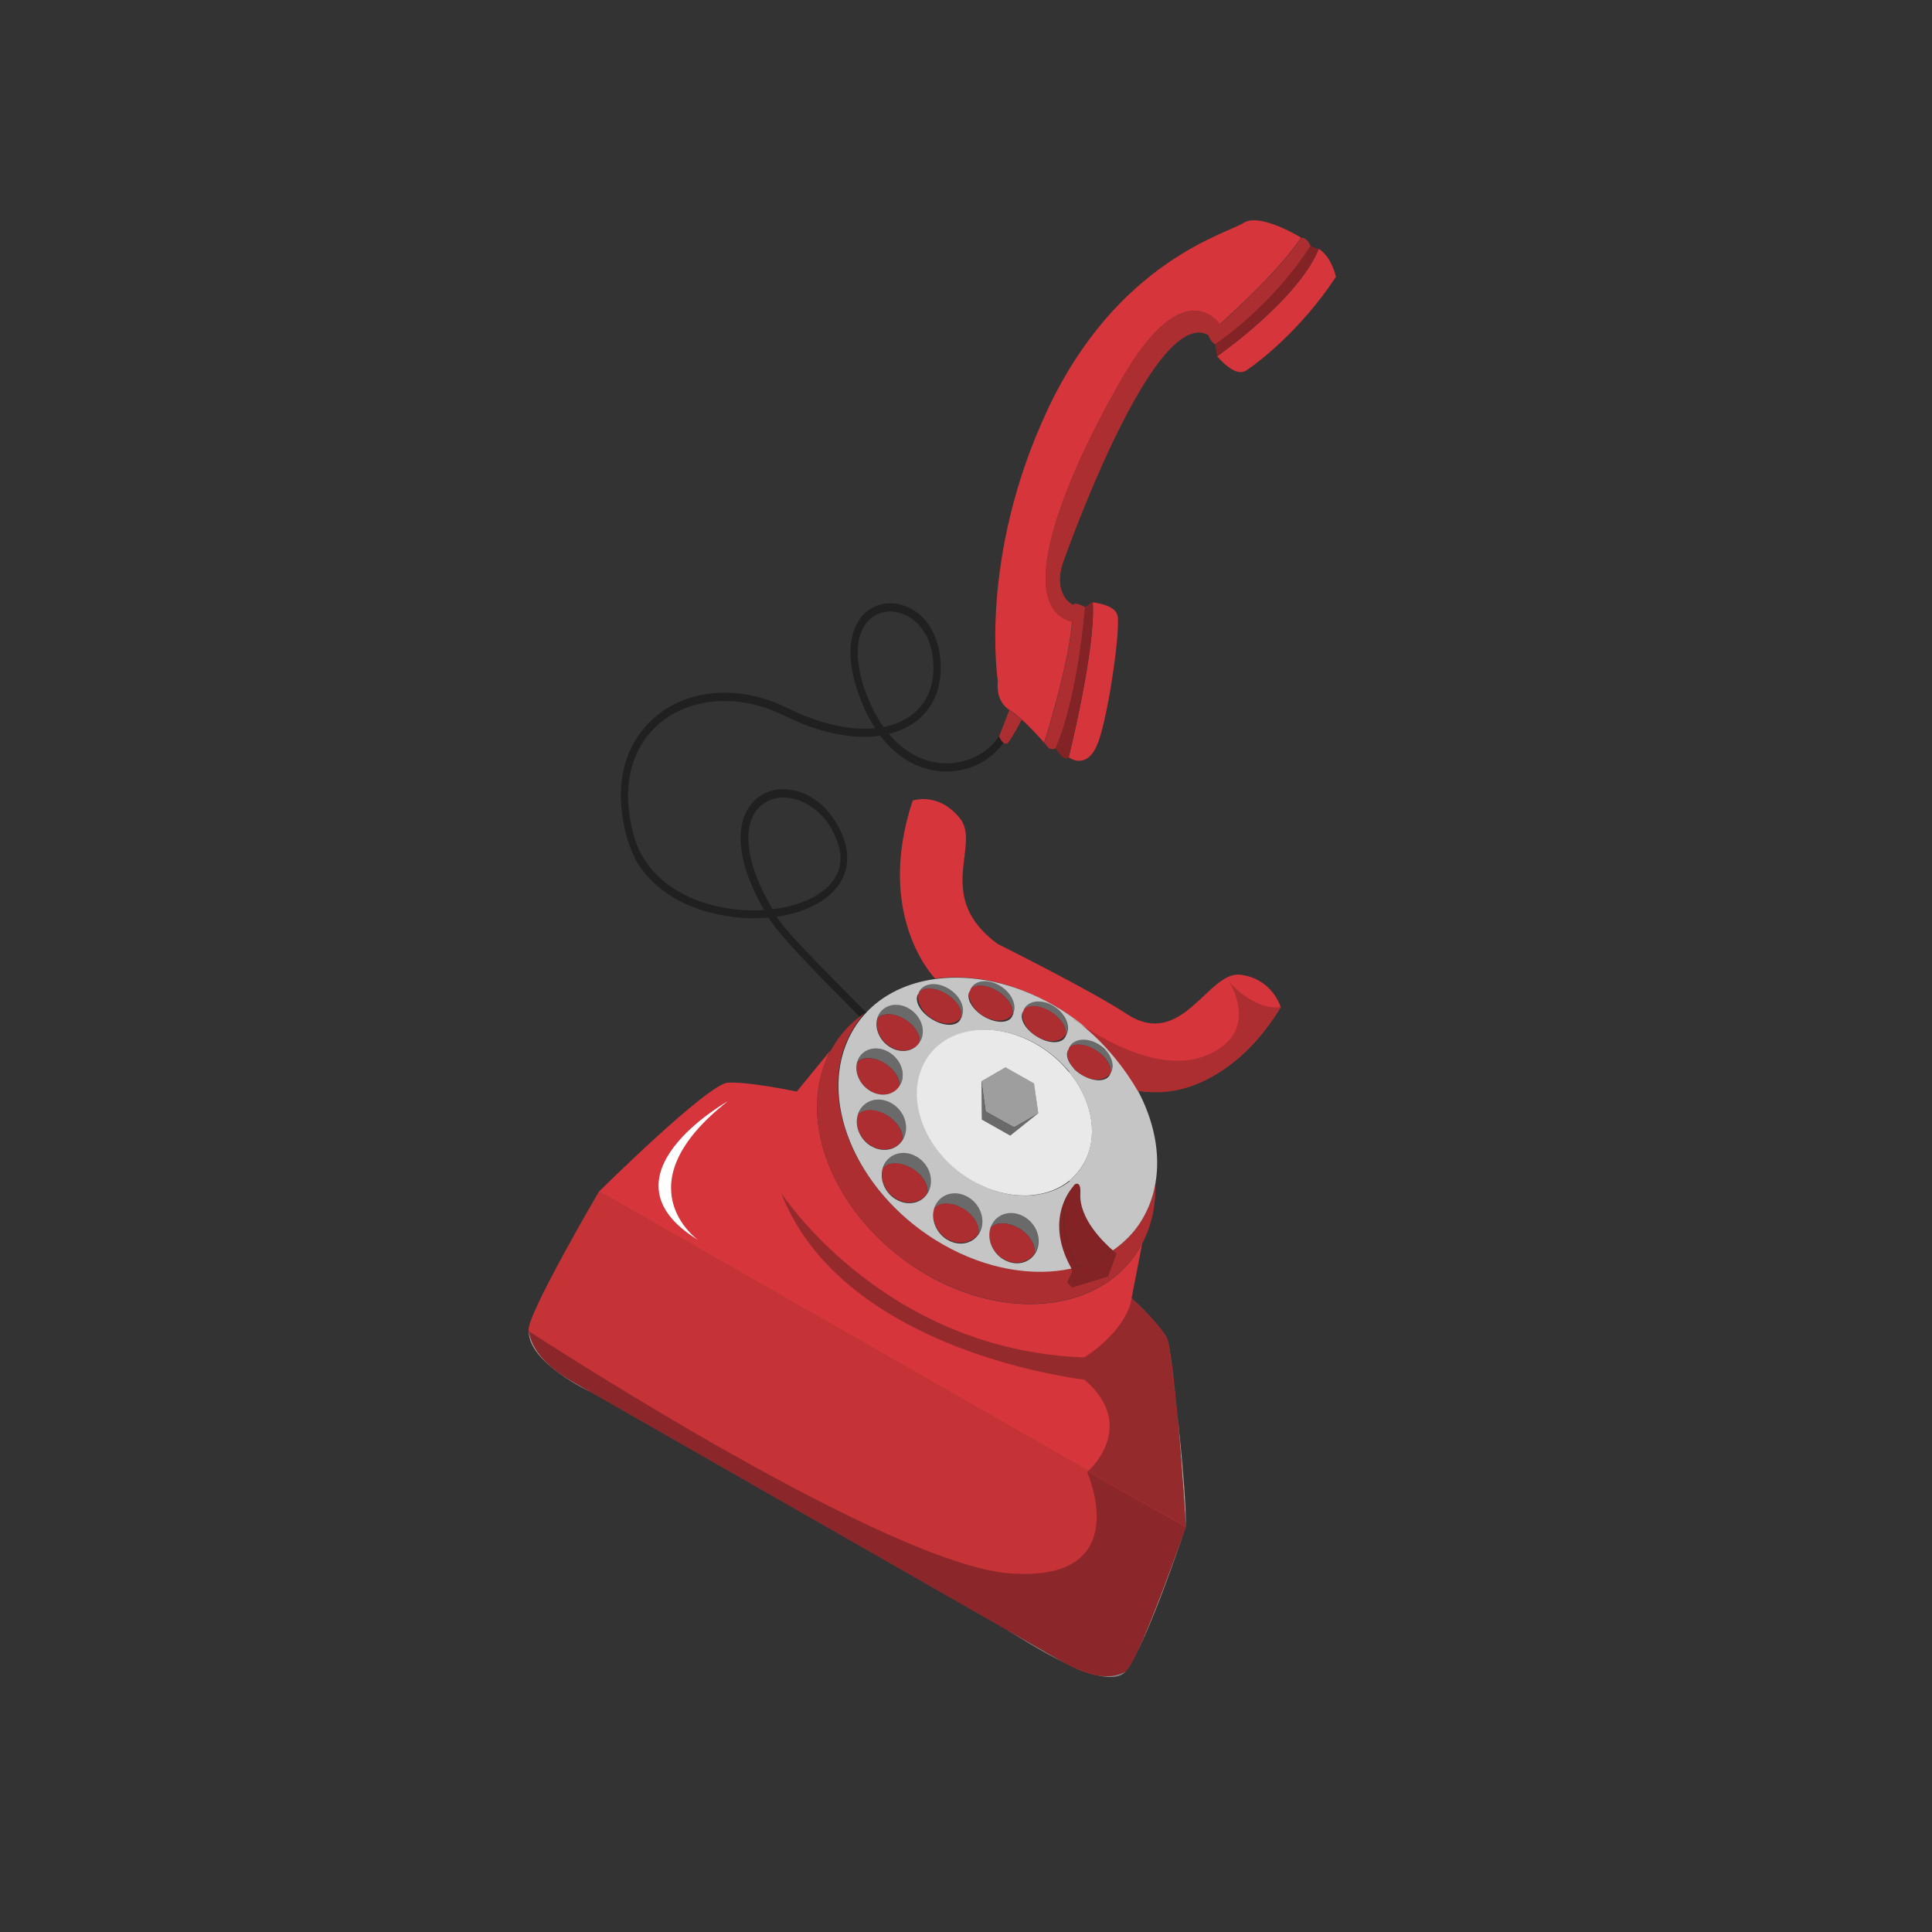 <?xml version="1.0" encoding="UTF-8"?>
<svg xmlns="http://www.w3.org/2000/svg" id="encombrants" viewBox="0 0 100 100">
  <rect x="0" y="0" width="100" height="100" fill="#333333" stroke="none"/>
  <defs>
    <style>
      .cls-1 {
        fill: #6a6a6a;
      }

      .cls-2 {
        fill: #e9e9e9;
      }

      .cls-3 {
        fill: #fff;
      }

      .cls-4 {
        fill: #c5c5c5;
      }

      .cls-5 {
        fill: #d5353b;
      }

      .cls-6 {
        fill: #8b272a;
      }

      .cls-7 {
        fill: #9f9e9f;
      }

      .cls-8 {
        isolation: isolate;
      }

      .cls-9 {
        fill: #ad2e31;
      }

      .cls-10 {
        fill: #e32724;
      }

      .cls-11 {
        fill: #aaa19f;
      }

      .cls-12 {
        fill: #c63337;
      }

      .cls-13 {
        fill: #952a2d;
      }

      .cls-14 {
        fill: #888483;
      }

      .cls-15 {
        fill: #202020;
      }

      .cls-16 {
        fill: #842325;
      }
    </style>
  </defs>
  <g class="cls-8">
    <g class="cls-8">
      <g>
        <g>
          <path class="cls-15" d="m47.91,32.85c-.28-.52-.71-.91-1.23-1.09-.67-.24-1.36-.07-1.79.43-.59.69-.66,1.88-.18,3.36.26.8.61,1.51,1.02,2.08.62-.12,1.16-.36,1.59-.73.79-.67,1.12-1.69.95-2.95-.06-.41-.18-.79-.35-1.11m-4.83,10.15c-.66-1.21-1.74-1.73-2.59-1.71-.78.03-1.38.47-1.63,1.21-.21.62-.37,2.07,1.12,4.57,1.4-.17,2.59-.7,3.15-1.51.43-.6.48-1.32.15-2.12-.06-.16-.13-.31-.21-.44m-10.2,1.44c-.18-.33-.32-.67-.42-1.04-.69-2.46-.27-4.61,1.19-6.04.83-.82,1.94-1.33,3.2-1.46,1.28-.14,2.64.13,3.91.76,1.65.82,3.24,1.17,4.54,1.04-.38-.57-.69-1.25-.94-2-.72-2.21-.14-3.33.26-3.8.53-.62,1.37-.82,2.18-.54.98.34,1.67,1.29,1.84,2.53.2,1.4-.19,2.59-1.09,3.35-.43.36-.95.61-1.54.76.69.82,1.53,1.33,2.46,1.48,1.28.2,2.58-.35,3.24-1.37.06-.09.18-.12.26-.05.09.07.1.2.04.29-.75,1.16-2.16,1.77-3.6,1.55-1.1-.17-2.08-.8-2.85-1.81-1.42.21-3.17-.14-4.97-1.04-2.41-1.2-5.1-.95-6.7.63-1.34,1.32-1.72,3.31-1.08,5.6.52,1.86,2.16,3.2,4.49,3.68.76.15,1.53.2,2.25.15-.23-.39-.42-.78-.59-1.15-.79-1.79-.69-2.95-.47-3.61.31-.9,1.05-1.46,1.97-1.49,1.31-.04,2.55.9,3.15,2.4.38.94.31,1.83-.2,2.56-.61.86-1.79,1.44-3.21,1.64.68,1.07,3.57,3.84,4.95,5.28.08.08.08.21,0,.3-.07.09-.19.09-.27,0-1.35-1.42-4.34-4.29-5.11-5.54-.81.08-1.69.03-2.56-.15-2.03-.41-3.56-1.46-4.37-2.93"></path>
          <path class="cls-9" d="m54.05,38.45s1.25-3.87,1.45-6.26h0c.03-.33.03-.63.02-.88.15-.19.65.12.65.12-.46,5.15-1.53,7.3-1.53,7.3-.33.16-.49-.17-.49-.17,0,0-.03-.04-.09-.11"></path>
          <path class="cls-5" d="m54.05,38.45c-.2-.23-.67-.76-1.16-1.2-.22-.2-.44-.38-.64-.5-.77-.48-.6-1.49-.6-1.49,0,0-1.03-6.39,2.58-14.07,3.61-7.68,9.27-9.09,10.13-9.65.86-.56,2.98.76,2.98.76-1.02,1.54-3.15,3.53-4.2,4.48h0s-1.83-2.78-5.05,2.79c-3.22,5.57-5.58,11.83-2.6,12.61-.2,2.39-1.45,6.26-1.45,6.26"></path>
          <path class="cls-9" d="m62.53,17.33s.24-.2.62-.54c1.05-.95,3.18-2.94,4.2-4.48.22-.03.39.21.45.35,0,.02.02.04.05.06-2.02,3.18-4.94,5.1-4.94,5.1-.26-.11-.37-.49-.37-.49"></path>
          <path class="cls-10" d="m55.5,32.19h0c-2.99-.78-.62-7.04,2.6-12.61,3.22-5.57,5.05-2.79,5.05-2.79h0c-.38.34-.62.54-.62.54-2.55-1.81-6.9,10.06-7.5,11.75-.6,1.69.49,2.23.49,2.23l-.02.88Z"></path>
          <path class="cls-10" d="m55.5,32.19l.02-.88c.02.26.01.55-.02.88"></path>
          <path class="cls-5" d="m56.85,38.39c-.56,1.56-1.53.81-1.53.81,0,0,1.42-5.74,1.24-8.02.18.02,1.09.13,1.27.63.2.55-.42,5.03-.98,6.59"></path>
          <path class="cls-16" d="m55.32,39.2c-.24.28-.69-.47-.69-.47,0,0,1.07-2.15,1.53-7.3l.36-.26s.01,0,.03,0c.19,2.29-1.24,8.02-1.24,8.02"></path>
          <path class="cls-9" d="m52.21,38.41c-.23.3-.5-.28-.5-.28l.53-1.37c.2.12.42.3.64.5,0,0-.45.86-.68,1.15"></path>
          <path class="cls-5" d="m64.47,19.19c-.57.36-1.47-.75-1.47-.75,0,0,4.19-2.92,5.26-5.56.68.43.89,1.45.89,1.45-1.87,2.83-4.11,4.5-4.68,4.87"></path>
          <path class="cls-16" d="m63,18.44l-.11-.62s2.92-1.92,4.94-5.1c.12.1.42.17.42.17-1.07,2.63-5.26,5.56-5.26,5.56"></path>
          <path class="cls-9" d="m63.14,16.79s-1.83-2.78-5.05,2.79c-3.22,5.57-5.58,11.83-2.6,12.61l.02-.88s-1.12-.56-.42-2.42c.7-1.86,4.8-12.92,7.43-11.56l.62-.54Z"></path>
          <path class="cls-12" d="m31.02,61.67l30.36,17.35s-2.51,7.15-3.15,7.5c-.64.35-1.63.41-3.27-.54-1.65-.94-12.65-7.23-12.65-7.23,0,0-11-6.29-12.65-7.23-1.65-.94-2.18-1.87-2.3-2.65-.12-.78,3.65-7.21,3.65-7.21"></path>
          <path class="cls-5" d="m42.84,54.7c-1.69,3.65.63,8.7,5.16,11.3,3.4,1.95,7.09,1.95,9.43.29.7-.49,1.27-1.14,1.69-1.92h0s-.55,2.83-.55,2.83c0,0,1.19,1.05,1.8,2,.42.66,1,9.82,1,9.82l-30.36-17.35s5.61-5.56,6.66-5.63c1.05-.07,3.57.46,3.57.46l1.75-2.14h0c-.06.11-.11.22-.17.33"></path>
        </g>
        <g>
          <polygon class="cls-7" points="53.53 56.08 53.74 57.63 52.49 58.35 51.02 57.53 50.8 55.97 52.06 55.25 53.53 56.08"></polygon>
          <polygon class="cls-1" points="53.74 57.63 52.29 58.79 50.82 57.96 50.8 55.98 51.02 57.53 52.49 58.35 53.74 57.63"></polygon>
        </g>
        <g>
          <path class="cls-1" d="m52.99,62.94c.64.37.93,1.16.65,1.78-.03.06-.06.12-.1.17.09-.44-.25-1-.83-1.33-.58-.33-1.2-.31-1.46.02.02-.06.04-.13.07-.19.28-.62,1.04-.81,1.68-.45"></path>
          <path class="cls-1" d="m50.09,61.92c.64.37.93,1.16.65,1.78-.03.06-.06.12-.1.17.09-.44-.25-1-.83-1.33-.58-.33-1.2-.31-1.46.02.02-.06.04-.13.07-.19.28-.62,1.04-.82,1.68-.45"></path>
          <path class="cls-1" d="m47.45,59.84c.64.37.93,1.16.65,1.78-.03.06-.06.12-.1.17.09-.44-.25-1-.83-1.33-.58-.33-1.2-.31-1.46.02.02-.06.04-.13.07-.19.28-.62,1.04-.81,1.68-.45"></path>
          <path class="cls-1" d="m46.15,57.09c.64.37.93,1.16.65,1.78-.03.06-.06.12-.1.17.09-.44-.25-1-.83-1.33-.58-.33-1.19-.31-1.46.02.02-.06.04-.12.07-.19.28-.61,1.04-.81,1.68-.45"></path>
          <path class="cls-1" d="m45.99,54.45c.61.35.9,1.08.64,1.64-.03.05-.06.11-.09.15.08-.4-.26-.92-.81-1.24-.55-.31-1.13-.31-1.37,0,.01-.06.03-.11.06-.17.26-.56.96-.73,1.57-.38"></path>
          <path class="cls-1" d="m47.04,52.18c.61.35.9,1.08.64,1.64-.03.06-.06.11-.09.15.08-.4-.26-.92-.81-1.24-.55-.31-1.13-.31-1.37-.01.01-.06.03-.11.06-.17.26-.56.96-.72,1.57-.38"></path>
          <path class="cls-1" d="m49.07,51.12c.61.35.93,1,.72,1.45-.01.03-.03.05-.04.08.1-.37-.25-.9-.82-1.23-.57-.33-1.17-.33-1.38-.02,0-.03.02-.06.03-.09.21-.46.88-.54,1.48-.19"></path>
          <path class="cls-1" d="m51.72,50.97c.61.35.93,1,.72,1.45-.01.03-.03.06-.04.08.1-.37-.25-.91-.82-1.23-.57-.33-1.16-.33-1.38-.02,0-.03.02-.06.03-.09.21-.46.87-.54,1.48-.19"></path>
          <path class="cls-1" d="m54.47,52.03c.61.35.93,1,.72,1.46-.01.03-.03.06-.04.08.1-.37-.25-.91-.82-1.23-.57-.33-1.16-.33-1.38-.02,0-.03.02-.06.03-.09.21-.46.88-.54,1.49-.19"></path>
          <path class="cls-1" d="m57.18,54.31c.35.35.49.81.33,1.16-.01.03-.03.06-.04.08.1-.37-.24-.91-.82-1.23-.57-.33-1.17-.33-1.38-.02,0-.03.02-.06.03-.09.21-.45.88-.54,1.48-.19.15.08.28.19.39.3"></path>
          <path class="cls-9" d="m56.65,54.32c.57.33.92.86.82,1.23-.24.37-.82.44-1.37.15-.02-.01-.05-.02-.07-.04-.02-.01-.04-.03-.07-.04-.53-.33-.82-.9-.69-1.33.21-.31.81-.3,1.38.02"></path>
          <path class="cls-9" d="m54.33,52.33c.57.33.92.86.82,1.23-.24.37-.82.44-1.37.15-.02-.01-.05-.02-.07-.04-.02-.01-.04-.03-.07-.04-.53-.33-.82-.9-.69-1.33.21-.31.8-.3,1.38.02"></path>
          <path class="cls-9" d="m51.58,51.27c.57.33.92.86.82,1.23-.23.35-.77.43-1.31.18-.02-.01-.04-.02-.07-.03-.02-.01-.05-.02-.07-.04-.02-.01-.04-.03-.07-.04-.03-.02-.05-.03-.08-.05-.48-.34-.74-.87-.61-1.28.21-.31.8-.3,1.38.02"></path>
          <path class="cls-9" d="m48.93,51.42c.57.33.92.86.82,1.23-.24.37-.82.44-1.37.15-.02-.01-.05-.02-.07-.04-.02-.01-.04-.02-.07-.04-.53-.33-.82-.9-.69-1.33.21-.31.8-.3,1.38.02"></path>
          <path class="cls-9" d="m46.78,52.73c.55.31.88.84.81,1.24-.29.41-.87.53-1.39.27-.03-.01-.06-.03-.09-.05-.03-.02-.06-.03-.08-.05-.49-.33-.75-.92-.61-1.42.25-.3.82-.3,1.37.01"></path>
          <path class="cls-9" d="m45.73,55.01c.55.31.88.84.81,1.24-.29.41-.87.53-1.39.27-.03-.01-.06-.03-.09-.05-.03-.02-.06-.03-.08-.05-.49-.33-.75-.92-.61-1.42.25-.3.82-.3,1.37,0"></path>
          <path class="cls-9" d="m45.86,57.7c.58.33.92.9.83,1.33-.32.46-.93.6-1.49.33-.03-.01-.06-.03-.09-.05s-.06-.04-.09-.06c-.52-.35-.78-.99-.63-1.54.27-.33.88-.35,1.46-.02"></path>
          <path class="cls-9" d="m47.16,60.45c.58.33.92.9.83,1.33-.32.45-.93.59-1.49.33-.03-.01-.06-.03-.09-.05-.03-.02-.06-.04-.09-.05-.52-.35-.78-.99-.63-1.54.27-.33.88-.35,1.46-.02"></path>
          <path class="cls-9" d="m49.81,62.53c.58.33.92.9.83,1.33-.32.45-.93.59-1.49.33-.03-.01-.06-.03-.09-.05-.03-.02-.06-.04-.09-.05-.52-.35-.78-.99-.63-1.54.27-.33.88-.35,1.46-.02"></path>
          <path class="cls-9" d="m52.71,63.56c.58.33.92.9.83,1.33-.32.45-.93.6-1.49.33-.03-.01-.06-.03-.09-.05-.03-.02-.06-.03-.09-.05-.52-.35-.78-.99-.63-1.54.27-.33.88-.35,1.46-.02"></path>
          <path class="cls-16" d="m57.79,64.88l-.44,1.19-1.85.57.39-.92c-.04-.06-.07-.11-.1-.17.66-.18,1.28-.46,1.82-.83.12.1.19.16.19.16"></path>
          <path class="cls-16" d="m55.92,61.77c-.08,1.3,1.18,2.53,1.68,2.95-.54.37-1.15.65-1.82.83-1.16-1.92-.7-3.63-.27-4.13.23-.27.44-.2.41.35"></path>
          <path class="cls-16" d="m55.78,65.55c-.12.03-.24.06-.36.09-1.27-2.28-.31-3.77.07-4.23h.01c-.43.51-.89,2.22.27,4.14"></path>
          <path class="cls-5" d="m64.2,50.45c1.67.21,2.09,1.68,2.09,1.68-3.23,5.3-7.41,4.32-7.41,4.32h0c-.42-.78-.96-1.54-1.61-2.24-.78-.84-1.72-1.6-2.79-2.21-2.05-1.17-4.21-1.6-6.08-1.35h0c-.07-.07-3.13-3.27-1.16-9.21,0,0,1.32-.48,2.44.91,1.13,1.39-1.38,4.06,1.96,6.51,0,0,4.79,2.38,6.66,3.61,2.88,1.91,4.22-2.22,5.9-2.02"></path>
          <path class="cls-9" d="m59.8,61.22c.04,1-.13,1.97-.54,2.86-.04.1-.09.19-.14.28-.41.78-.99,1.42-1.69,1.92l-.08-.21.44-1.19s-.07-.06-.19-.16c.76-.52,1.37-1.22,1.78-2.1.21-.45.35-.92.43-1.4"></path>
          <path class="cls-4" d="m55.55,61.35l-.21-.23c.36-.29.66-.66.87-1.12.64-1.39.25-3.13-.87-4.51l.21-.2c.12.12.25.23.41.33.02.01.04.03.07.04.02.01.05.03.07.04.59.31,1.18.28,1.35-.08.01-.02.02-.05.03-.07.02-.02.03-.05.04-.08.16-.35.01-.8-.33-1.16l.09-.11c.65.7,1.19,1.46,1.61,2.24.84,1.57,1.18,3.25.92,4.78-.08.48-.22.95-.43,1.4-.4.88-1.02,1.58-1.78,2.1-.49-.43-1.76-1.65-1.68-2.95.03-.55-.18-.62-.41-.35h-.01s.04-.06.06-.08"></path>
          <path class="cls-9" d="m57.35,66.07l.08.21c-2.34,1.66-6.03,1.66-9.43-.29-4.54-2.59-6.85-7.65-5.16-11.3.05-.11.11-.22.17-.33.43-.79,1.02-1.43,1.74-1.92-.35.38-.64.82-.87,1.31-1.58,3.42.61,8.18,4.89,10.63,2.27,1.3,4.67,1.69,6.66,1.25.03.05.06.11.09.16l-.27.58.25.27,1.85-.57Z"></path>
          <path class="cls-16" d="m55.89,65.72l-.39.93-.25-.27.27-.58c-.03-.05-.06-.11-.09-.16.12-.03.24-.05.36-.09.03.06.07.11.1.17"></path>
          <path class="cls-4" d="m46.63,56.09c.26-.56-.03-1.29-.64-1.64-.61-.35-1.31-.18-1.57.38-.02.05-.05.11-.06.17-.13.5.12,1.09.61,1.42.03.02.06.04.08.05.03.02.06.03.09.05.53.26,1.1.14,1.39-.27.03-.05.06-.1.09-.15m.17,2.78c.28-.62,0-1.41-.65-1.78-.64-.37-1.39-.17-1.68.45-.03.06-.05.12-.07.19-.15.55.11,1.19.63,1.54.03.02.06.04.09.05.03.02.06.03.09.05.56.27,1.17.13,1.49-.33.04-.05.07-.11.1-.17m.88-5.05c.26-.56-.03-1.29-.64-1.64-.61-.35-1.31-.18-1.57.38-.02.05-.05.11-.06.17-.13.5.12,1.09.61,1.42.03.02.06.04.08.05.03.02.06.03.09.05.53.26,1.1.14,1.39-.27.03-.05.06-.1.09-.15m.42,7.8c.28-.62,0-1.41-.65-1.78-.64-.37-1.39-.17-1.68.45-.03.06-.05.12-.07.19-.15.55.11,1.19.63,1.54.03.02.06.04.09.05.03.02.06.03.09.05.56.27,1.17.13,1.49-.33.04-.05.07-.11.1-.17m1.7-9.04c.21-.45-.11-1.11-.72-1.45-.61-.35-1.27-.26-1.49.19-.01.03-.02.06-.03.09-.01.02-.03.04-.04.06-.17.36.16.91.73,1.26.02.01.04.03.07.04.02.01.05.03.07.04.59.31,1.18.28,1.35-.08.01-.02.02-.05.03-.07.02-.02.03-.05.04-.08m.95,11.13c.28-.61,0-1.41-.65-1.78-.64-.37-1.39-.17-1.68.45-.03.06-.05.12-.07.19-.15.55.11,1.19.63,1.54.03.02.06.04.09.05.03.02.06.03.09.05.56.27,1.17.13,1.49-.33.04-.05.07-.11.1-.17m1.7-11.28c.21-.45-.11-1.11-.72-1.45-.61-.35-1.27-.26-1.48.19-.01.03-.02.06-.03.09-.01.02-.03.04-.04.06-.16.34.13.86.65,1.21.02.02.05.03.08.05.02.01.04.03.07.04.02.01.05.03.07.04.02.01.04.02.07.03.57.27,1.12.23,1.28-.11.01-.02.02-.05.03-.07.02-.02.03-.05.04-.08m1.19,12.3c.28-.62,0-1.41-.65-1.78-.64-.37-1.39-.17-1.68.45-.03.06-.05.12-.07.19-.15.55.11,1.19.63,1.54.03.02.06.04.09.05.03.02.06.03.09.05.56.27,1.17.13,1.49-.33.04-.05.07-.11.1-.17m1.56-11.24c.21-.46-.11-1.11-.72-1.46-.61-.35-1.27-.26-1.49.19-.01.03-.02.06-.03.09-.01.02-.03.04-.04.06-.17.36.16.91.73,1.26.02.01.04.03.07.04.02.01.05.03.07.04.59.31,1.18.28,1.35-.08.01-.02.02-.05.03-.07.02-.03.03-.05.04-.08m2.08.72l-.09.11c-.11-.11-.24-.21-.39-.3-.61-.35-1.27-.26-1.48.19-.01.03-.02.06-.03.09-.01.02-.03.04-.04.06-.12.26.02.62.31.93l-.21.2c-.46-.56-1.04-1.06-1.71-1.45-2.33-1.33-4.96-.83-5.86,1.13-.9,1.96.25,4.62,2.59,5.96,1.8,1.03,3.76.96,4.99-.01l.21.23s-.04.04-.06.07c-.38.46-1.34,1.95-.07,4.23-1.99.43-4.39.05-6.66-1.25-4.28-2.45-6.47-7.21-4.89-10.63.23-.49.52-.93.87-1.31.91-1,2.2-1.61,3.66-1.8h0c1.87-.25,4.03.18,6.08,1.35,1.07.61,2.01,1.37,2.79,2.21"></path>
          <path class="cls-2" d="m53.74,57.63l-.22-1.55-1.47-.83-1.25.72.02,1.98,1.47.83,1.45-1.16Zm1.6-2.14c1.12,1.37,1.52,3.12.87,4.51-.21.45-.51.82-.87,1.12-1.22.98-3.19,1.04-4.99.01-2.33-1.33-3.49-4-2.59-5.96.9-1.96,3.53-2.46,5.86-1.13.68.39,1.26.89,1.71,1.45"></path>
          <path class="cls-11" d="m27.37,68.88c-.05,1.66,3.19,3.16,3.22,3.18-.41-.24-.73-.42-.92-.53-1.65-.94-2.18-1.87-2.3-2.65m34.01,10.14s-1.56,4.45-2.53,6.5c0,0,0,0,0,0,1.09-2.15,2.53-6.51,2.53-6.51"></path>
          <path class="cls-14" d="m52.17,84.4c.47.27,1.68,1.06,2.91,1.66-.04-.02-.08-.04-.12-.07-.42-.24-1.47-.84-2.79-1.6m6.68,1.13c-.02.05-.05.1-.07.15.03-.05.05-.1.08-.15,0,0,0,0,0,0m-.61,1c-.35.19-.81.29-1.42.19-.02,0-.03,0-.05,0,.1.02.2.04.29.06.51.08.93.03,1.18-.24"></path>
          <path class="cls-6" d="m27.37,68.88h0c.12.78.65,1.71,2.3,2.65.19.11.51.29.92.53h0s20.64,11.8,21.57,12.33c0,0,.01,0,.02.01,1.32.75,2.37,1.35,2.79,1.6.04.02.08.04.12.07.58.28,1.17.53,1.68.65.02,0,.03,0,.05,0,.61.1,1.07,0,1.42-.19.16-.18.34-.47.54-.85.02-.05.05-.1.07-.15.97-2.05,2.53-6.5,2.53-6.5l-5.11-2.83s2.55,5.68-3.93,5.24c-.22-.01-.46-.04-.71-.08-7.02-1.17-24.27-12.47-24.27-12.47"></path>
          <path class="cls-11" d="m58.58,67.2h0s.01.01.03.03c-.02-.02-.03-.03-.03-.03m1.36,1.4s.04.05.06.07c-.02-.02-.04-.05-.06-.07m.53.84s.01.04.02.06c0-.02,0-.04-.02-.06m.46,3.65c.25,2.75.45,5.94.45,5.94.02-1.28-.22-3.8-.45-5.94"></path>
          <path class="cls-6" d="m56.33,76.14s-.06.06-.06.06l5.11,2.83-5.05-2.88Z"></path>
          <path class="cls-13" d="m40.43,61.74c2.71,7.02,12.07,9.08,14.89,9.55.51.09.81.12.81.12,2.59,2.23.59,4.36.2,4.73l5.05,2.88s-.2-3.19-.45-5.94c-.19-1.77-.39-3.27-.45-3.58,0,0,0,0,0,0,0-.02-.01-.04-.02-.06-.06-.21-.24-.48-.47-.77-.02-.02-.04-.05-.06-.07-.5-.6-1.17-1.23-1.32-1.37-.02-.02-.03-.03-.03-.03h0c-.34,1.78-2.46,3.06-2.46,3.06-.9-.03-1.76-.12-2.58-.26-8.71-1.45-13.11-8.26-13.11-8.26"></path>
          <path class="cls-3" d="m37.67,57s-6.91,3.89-1.54,7.18c0,0-4-2.83,1.54-7.18"></path>
          <path class="cls-9" d="m63.62,50.81s1.24,1.5,2.67,1.32c0,0-2.89,5.13-7.41,4.32,0,0-1.28-2.34-3.4-3.77,0,0,3.98,3.14,6.93,1.96,2.94-1.18,1.21-3.82,1.21-3.82"></path>
        </g>
      </g>
    </g>
  </g>
</svg>

